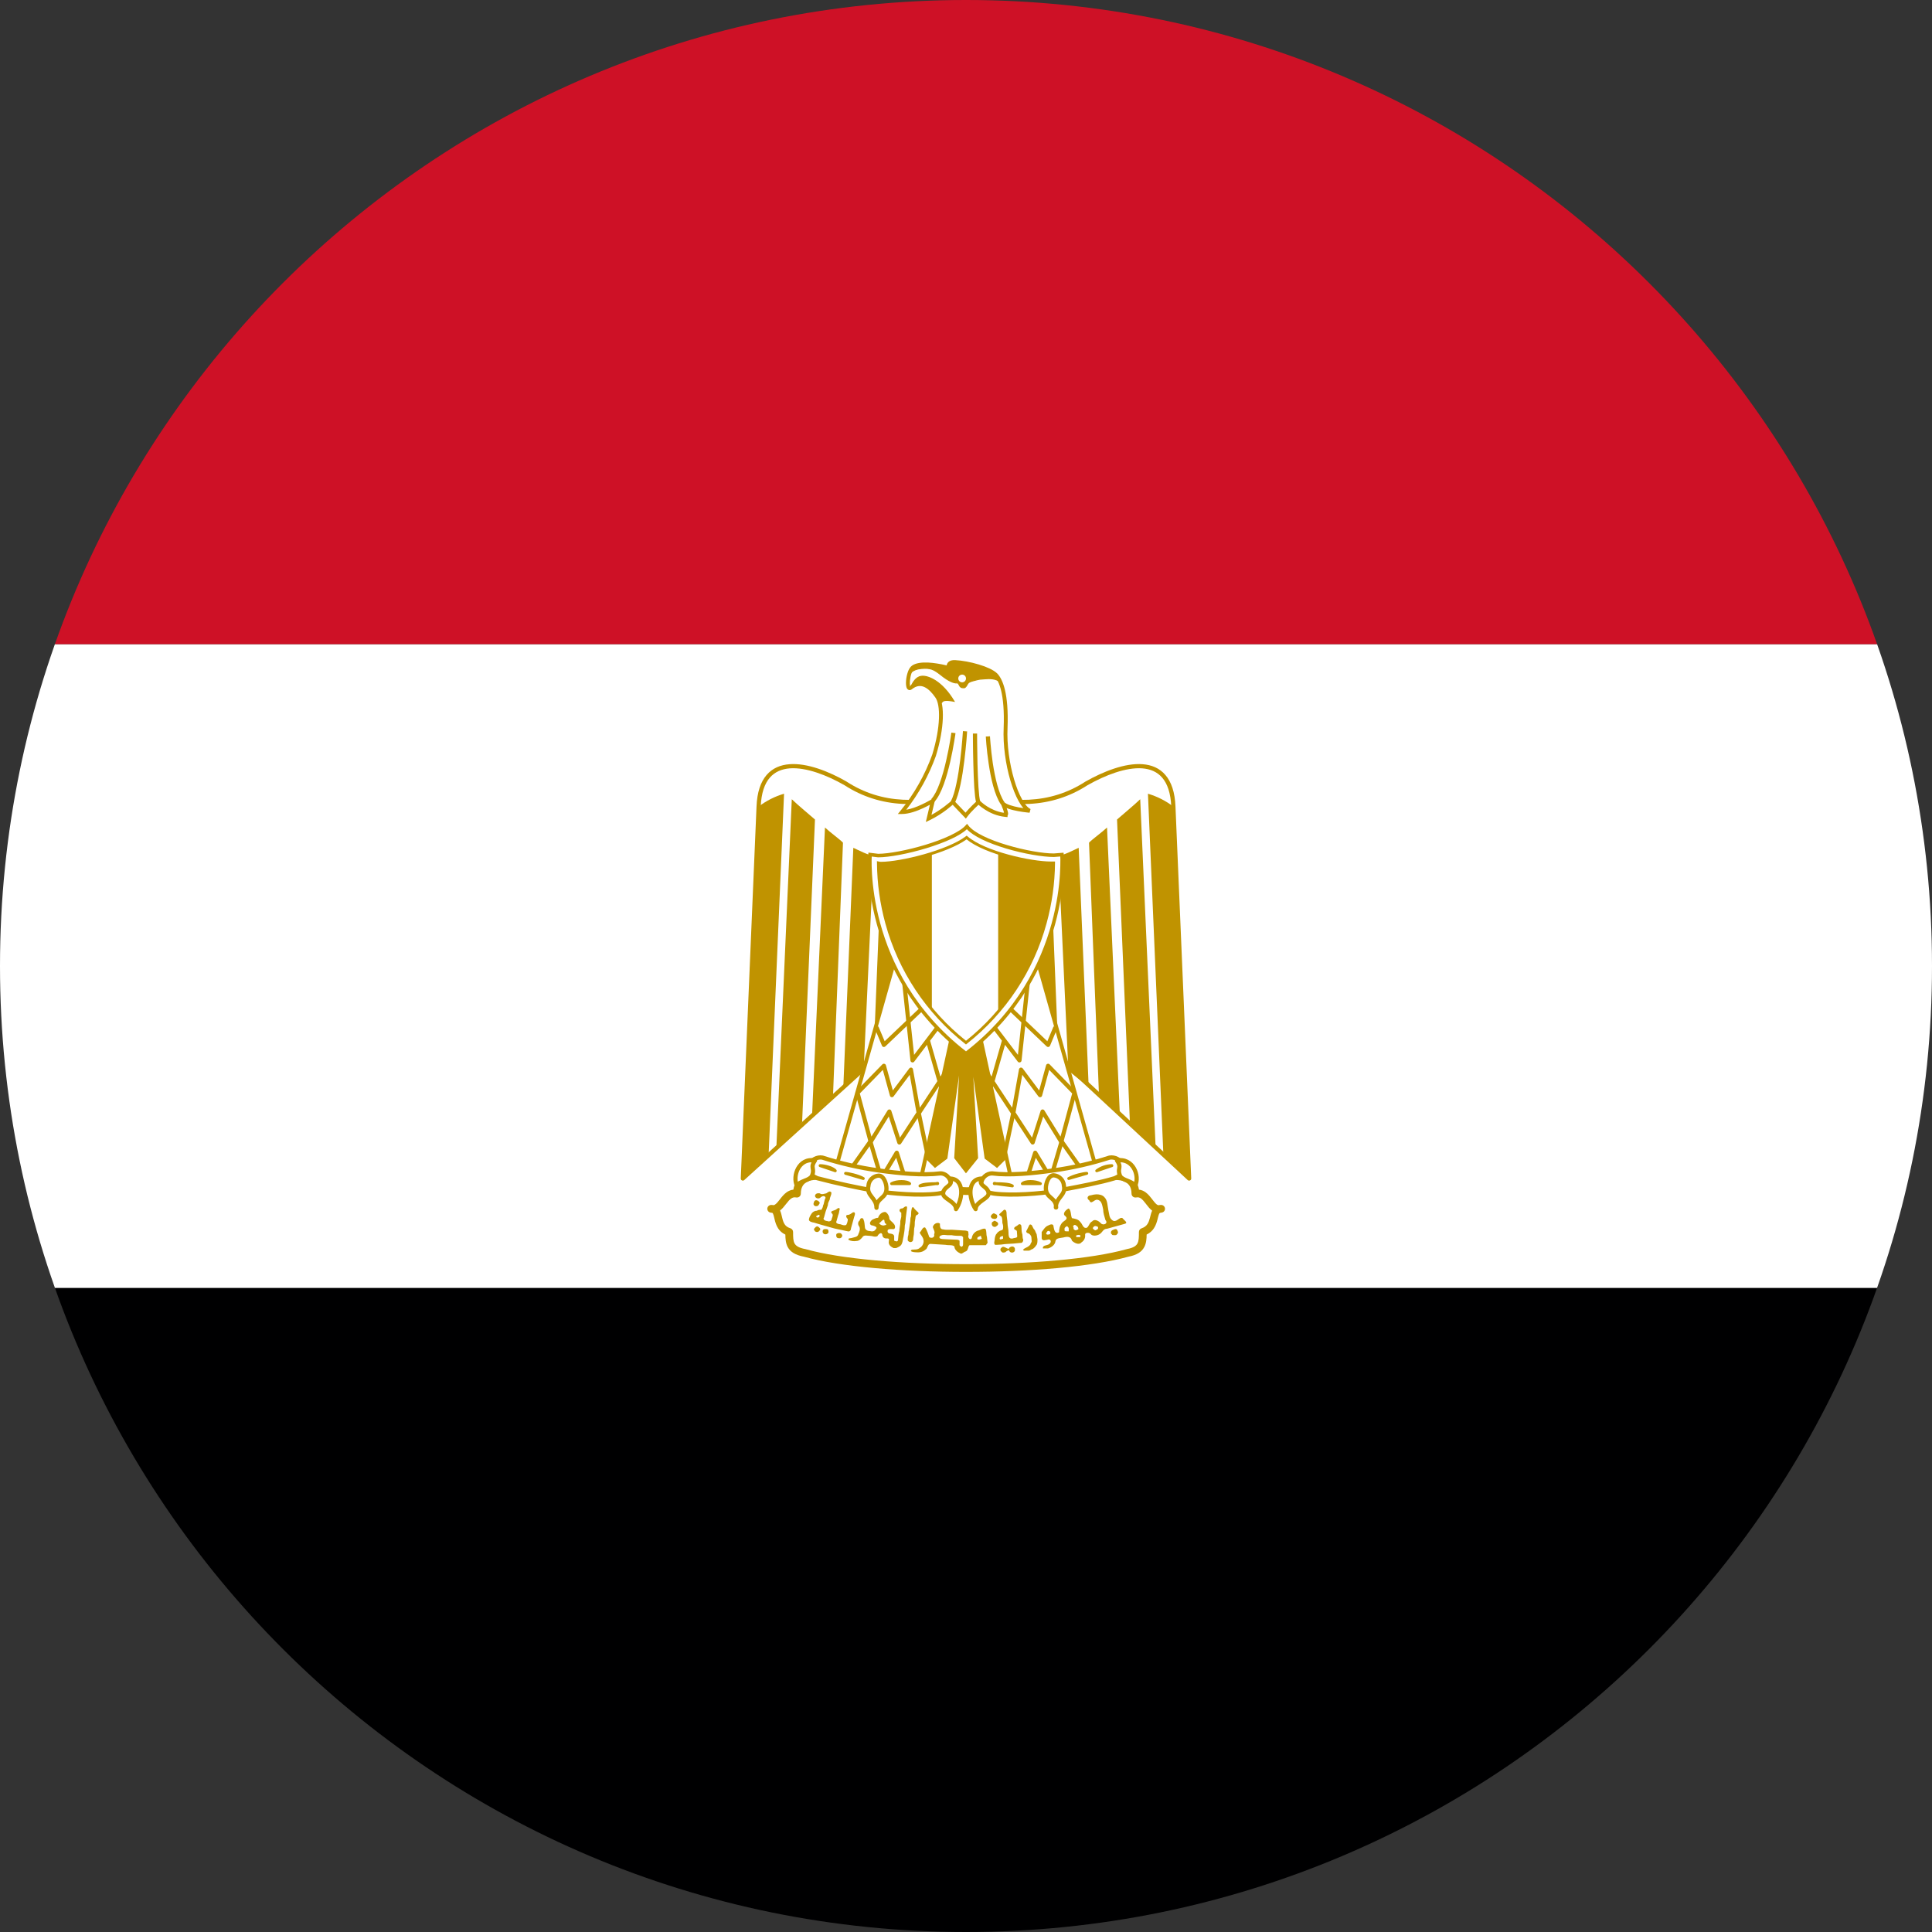 <svg width="40" height="40" viewBox="0 0 40 40" fill="none" xmlns="http://www.w3.org/2000/svg">
<rect x="0" y="0" width="40" height="40" fill="#333333" stroke="none"/>
<g clip-path="url(#clip0_17544_60440)">
<path d="M0 26.664H40V40H0V26.664Z" fill="#000001"/>
<path d="M0 13.336H40V26.664H0V13.336Z" fill="white"/>
<path d="M0 0H40V13.336H0V0Z" fill="#CE1126"/>
<path d="M20.053 20.16L24.62 24.4L24.293 16.7C24.247 15.533 23.233 15.8 22.493 16.22C21.753 16.7 20.893 16.7 20 16.387C19.1 16.7 18.247 16.7 17.507 16.22C16.773 15.8 15.753 15.533 15.707 16.7L15.38 24.4L20.053 20.16Z" fill="white"/>
<path fill-rule="evenodd" clip-rule="evenodd" d="M16.346 15.822C16.712 15.794 17.16 15.971 17.528 16.182C17.529 16.183 17.529 16.183 17.53 16.184C18.255 16.654 19.094 16.656 19.986 16.346C19.995 16.343 20.005 16.343 20.014 16.346C20.899 16.656 21.744 16.654 22.47 16.184C22.47 16.183 22.471 16.183 22.471 16.183C22.471 16.183 22.471 16.183 22.471 16.183C22.843 15.972 23.291 15.794 23.657 15.822C23.841 15.836 24.007 15.902 24.129 16.046C24.251 16.188 24.325 16.401 24.337 16.698M24.337 16.698L24.663 24.398C24.664 24.416 24.654 24.432 24.638 24.439C24.622 24.447 24.603 24.444 24.59 24.432L20.053 20.219L15.409 24.432C15.396 24.444 15.377 24.447 15.361 24.439C15.346 24.432 15.336 24.416 15.337 24.398L15.663 16.698C15.663 16.698 15.663 16.698 15.663 16.698C15.675 16.401 15.749 16.188 15.871 16.046C15.994 15.902 16.161 15.836 16.346 15.822M15.937 16.102C15.832 16.224 15.761 16.416 15.75 16.702L15.428 24.298L20.024 20.128C20.041 20.113 20.066 20.113 20.083 20.128L24.572 24.296L24.25 16.702C24.238 16.416 24.168 16.224 24.063 16.102C23.959 15.98 23.817 15.921 23.65 15.908C23.312 15.883 22.884 16.048 22.516 16.257C21.765 16.743 20.896 16.744 20 16.433C19.097 16.744 18.235 16.743 17.484 16.257C17.119 16.048 16.691 15.883 16.352 15.908C16.185 15.921 16.042 15.98 15.937 16.102Z" fill="#C09300"/>
<path d="M16.233 16.433L15.913 23.92L15.38 24.4L15.707 16.7C15.864 16.579 16.043 16.489 16.233 16.433ZM16.873 16.967L16.607 23.233L16.073 23.78L16.393 16.547C16.5 16.653 16.813 16.913 16.873 16.967ZM17.453 17.447L17.247 22.673L16.813 23.093L17.08 17.133C17.187 17.233 17.4 17.387 17.453 17.447ZM18.087 17.713L17.88 22.167L17.46 22.507L17.667 17.553C17.773 17.6 17.98 17.713 18.087 17.713ZM18.673 17.713L18.52 21.427L18.087 21.847L18.253 17.76C18.353 17.76 18.627 17.76 18.673 17.713Z" fill="#C09300"/>
<path d="M23.767 16.433L24.087 23.92L24.62 24.4L24.293 16.7C24.136 16.579 23.957 16.489 23.767 16.433ZM23.127 16.967L23.393 23.233L23.927 23.78L23.607 16.547C23.5 16.653 23.186 16.913 23.127 16.967ZM22.547 17.447L22.753 22.673L23.186 23.093L22.92 17.133C22.813 17.233 22.6 17.387 22.547 17.447ZM21.913 17.713L22.12 22.167L22.54 22.507L22.333 17.553C22.227 17.6 22.02 17.713 21.913 17.713ZM21.326 17.713L21.48 21.427L21.913 21.847L21.747 17.76C21.646 17.76 21.373 17.76 21.326 17.713Z" fill="#C09300"/>
<path d="M20.213 21L20.853 23.92L20.64 24.133L20.42 23.967L20.06 21.367L20.213 23.967L20 24.233L19.793 23.967L19.947 21.367L19.58 23.967L19.36 24.133L19.147 23.92L19.787 21.007H20.213V21Z" fill="#C09300"/>
<path fill-rule="evenodd" clip-rule="evenodd" d="M19.757 20.97H20.213V20.996L20.249 20.992L20.893 23.932L20.643 24.182L20.386 23.987L20.151 22.294L20.251 23.979L19.999 24.293L19.756 23.978L19.857 22.265L19.614 23.987L19.357 24.182L19.106 23.932L19.757 20.97ZM20.185 21.043H19.816L19.187 23.908L19.363 24.085L19.546 23.947L19.91 21.361L19.983 21.369L19.831 23.955L20 24.174L20.176 23.955L20.023 21.369L20.096 21.362L20.454 23.947L20.637 24.085L20.813 23.908L20.185 21.043Z" fill="#C09300"/>
<path d="M18.567 19.72L17.293 24.233L19.047 24.5L19.787 21.107L18.567 19.72Z" fill="white"/>
<path fill-rule="evenodd" clip-rule="evenodd" d="M18.558 19.681C18.572 19.678 18.587 19.683 18.597 19.694L19.817 21.08C19.825 21.09 19.828 21.103 19.826 21.115L19.086 24.508C19.081 24.529 19.061 24.543 19.041 24.539L17.287 24.273C17.276 24.271 17.266 24.265 17.26 24.255C17.253 24.245 17.252 24.233 17.255 24.222L18.528 19.709C18.532 19.695 18.543 19.684 18.558 19.681ZM18.585 19.802L17.344 24.201L19.015 24.455L19.743 21.118L18.585 19.802Z" fill="#C09300"/>
<path fill-rule="evenodd" clip-rule="evenodd" d="M19.156 20.878L18.33 21.665C18.319 21.674 18.305 21.679 18.291 21.676C18.277 21.673 18.265 21.663 18.26 21.65L18.107 21.283L18.186 21.25L18.316 21.558L19.097 20.815L19.156 20.878Z" fill="#C09300"/>
<path fill-rule="evenodd" clip-rule="evenodd" d="M18.85 21.958L18.677 20.338L18.763 20.329L18.925 21.84L19.385 21.234L19.454 21.286L19.257 21.546L19.47 22.288L19.57 22.136L19.643 22.184L19.502 22.398L19.535 22.515L19.452 22.538L19.439 22.493L19.068 23.056L19.249 23.911L19.164 23.929L18.999 23.151L18.656 23.677C18.647 23.691 18.631 23.698 18.614 23.696C18.598 23.694 18.584 23.683 18.579 23.667L18.401 23.116L18.063 23.663C18.054 23.677 18.037 23.685 18.02 23.683C18.003 23.68 17.989 23.668 17.985 23.651L17.711 22.638C17.707 22.623 17.712 22.607 17.722 22.596L18.269 22.036C18.28 22.025 18.296 22.021 18.311 22.025C18.326 22.029 18.338 22.04 18.342 22.055L18.485 22.576L18.825 22.121C18.835 22.107 18.853 22.1 18.87 22.104C18.887 22.108 18.899 22.122 18.902 22.139L19.045 22.933L19.407 22.384L19.192 21.632L18.928 21.98C18.917 21.994 18.899 22 18.882 21.995C18.864 21.99 18.852 21.976 18.85 21.958ZM18.974 23.031L18.835 22.253L18.501 22.699C18.491 22.712 18.475 22.719 18.459 22.716C18.442 22.713 18.429 22.701 18.425 22.685L18.278 22.151L17.802 22.639L18.042 23.532L18.376 22.991C18.385 22.976 18.402 22.968 18.418 22.97C18.435 22.972 18.449 22.984 18.454 23L18.633 23.553L18.974 23.031Z" fill="#C09300"/>
<path fill-rule="evenodd" clip-rule="evenodd" d="M18.027 23.59C18.043 23.593 18.057 23.605 18.061 23.621L18.26 24.293L18.529 23.844C18.538 23.83 18.555 23.822 18.572 23.823C18.588 23.826 18.603 23.837 18.608 23.853L18.814 24.493L18.732 24.52L18.555 23.971L18.284 24.422C18.275 24.437 18.258 24.445 18.241 24.443C18.224 24.441 18.21 24.429 18.205 24.412L18.004 23.731L17.702 24.158L17.631 24.108L17.985 23.608C17.994 23.595 18.011 23.588 18.027 23.59Z" fill="#C09300"/>
<path d="M21.433 19.72L22.706 24.233L20.953 24.5L20.213 21.107L21.433 19.72Z" fill="white"/>
<path fill-rule="evenodd" clip-rule="evenodd" d="M21.442 19.681C21.428 19.678 21.413 19.683 21.403 19.694L20.183 21.08C20.175 21.09 20.171 21.103 20.174 21.115L20.914 24.508C20.919 24.529 20.938 24.543 20.959 24.539L22.713 24.273C22.724 24.271 22.734 24.265 22.74 24.255C22.746 24.245 22.748 24.233 22.745 24.222L21.472 19.709C21.468 19.695 21.456 19.684 21.442 19.681ZM21.415 19.802L22.656 24.201L20.984 24.455L20.257 21.118L21.415 19.802Z" fill="#C09300"/>
<path fill-rule="evenodd" clip-rule="evenodd" d="M20.843 20.878L21.67 21.665C21.68 21.674 21.695 21.679 21.709 21.676C21.723 21.673 21.734 21.663 21.74 21.65L21.893 21.283L21.813 21.25L21.684 21.558L20.903 20.815L20.843 20.878Z" fill="#C09300"/>
<path fill-rule="evenodd" clip-rule="evenodd" d="M21.15 21.958L21.323 20.338L21.237 20.329L21.075 21.84L20.614 21.234L20.545 21.286L20.743 21.546L20.53 22.288L20.429 22.136L20.357 22.184L20.498 22.398L20.465 22.515L20.548 22.538L20.561 22.493L20.932 23.056L20.751 23.911L20.836 23.929L21.001 23.151L21.344 23.677C21.353 23.691 21.369 23.698 21.386 23.696C21.402 23.694 21.416 23.683 21.421 23.667L21.599 23.116L21.936 23.663C21.945 23.677 21.962 23.685 21.98 23.683C21.997 23.68 22.011 23.668 22.015 23.651L22.288 22.638C22.292 22.623 22.288 22.607 22.277 22.596L21.731 22.036C21.72 22.025 21.704 22.021 21.689 22.025C21.674 22.029 21.662 22.04 21.658 22.055L21.515 22.576L21.175 22.121C21.164 22.107 21.147 22.1 21.13 22.104C21.113 22.108 21.1 22.122 21.097 22.139L20.955 22.933L20.593 22.384L20.808 21.632L21.072 21.98C21.083 21.994 21.101 22 21.118 21.995C21.135 21.99 21.148 21.976 21.15 21.958ZM21.026 23.031L21.165 22.253L21.498 22.699C21.508 22.712 21.525 22.719 21.541 22.716C21.558 22.713 21.571 22.701 21.575 22.685L21.722 22.151L22.198 22.639L21.957 23.532L21.623 22.991C21.614 22.976 21.598 22.968 21.581 22.97C21.565 22.972 21.55 22.984 21.545 23L21.367 23.553L21.026 23.031Z" fill="#C09300"/>
<path fill-rule="evenodd" clip-rule="evenodd" d="M21.973 23.59C21.956 23.593 21.943 23.605 21.938 23.621L21.74 24.293L21.47 23.844C21.462 23.83 21.445 23.822 21.428 23.823C21.411 23.826 21.397 23.837 21.392 23.853L21.185 24.493L21.268 24.52L21.445 23.971L21.716 24.422C21.725 24.437 21.742 24.445 21.759 24.443C21.776 24.441 21.79 24.429 21.795 24.412L21.996 23.731L22.298 24.158L22.369 24.108L22.015 23.608C22.006 23.595 21.989 23.588 21.973 23.59Z" fill="#C09300"/>
<path d="M20 26.253C21.333 26.253 22.6 26.147 23.346 25.94C23.66 25.88 23.66 25.72 23.66 25.507C23.98 25.4 23.82 25.027 24.04 25.027C23.813 25.093 23.773 24.66 23.506 24.713C23.506 24.34 23.127 24.293 22.813 24.4C22.18 24.607 21.06 24.66 20 24.66C18.933 24.607 17.827 24.607 17.187 24.393C16.873 24.293 16.5 24.34 16.5 24.713C16.233 24.66 16.187 25.087 15.967 25.027C16.187 25.027 16.02 25.407 16.34 25.507C16.34 25.72 16.34 25.88 16.66 25.94C17.393 26.147 18.673 26.253 20 26.253Z" fill="white"/>
<path fill-rule="evenodd" clip-rule="evenodd" d="M16.7 24.3C16.854 24.247 17.045 24.264 17.211 24.317L17.212 24.317C17.521 24.421 17.949 24.474 18.439 24.507C18.74 24.527 19.061 24.54 19.388 24.553C19.591 24.561 19.797 24.57 20.002 24.58C21.063 24.58 22.169 24.526 22.788 24.324C22.954 24.267 23.146 24.248 23.303 24.301C23.382 24.327 23.455 24.373 23.507 24.444C23.545 24.497 23.57 24.559 23.581 24.63C23.633 24.636 23.678 24.656 23.717 24.684C23.773 24.724 23.817 24.781 23.852 24.826L23.853 24.828C23.891 24.877 23.918 24.912 23.947 24.935C23.96 24.945 23.972 24.951 23.985 24.953C24.002 24.949 24.021 24.947 24.04 24.947C24.08 24.947 24.113 24.976 24.119 25.015C24.125 25.055 24.101 25.092 24.062 25.103C24.045 25.108 24.029 25.111 24.013 25.113C24.01 25.115 24.006 25.119 24.002 25.126C23.99 25.147 23.983 25.176 23.971 25.222C23.969 25.23 23.967 25.238 23.965 25.247C23.951 25.301 23.931 25.369 23.89 25.431C23.855 25.483 23.807 25.528 23.74 25.56C23.739 25.647 23.733 25.739 23.691 25.818C23.637 25.922 23.532 25.985 23.365 26.018C22.607 26.227 21.333 26.333 20 26.333C18.674 26.333 17.387 26.227 16.642 26.018C16.472 25.985 16.365 25.922 16.309 25.819C16.267 25.74 16.261 25.648 16.26 25.561C16.193 25.53 16.145 25.485 16.111 25.433C16.07 25.371 16.051 25.302 16.038 25.248C16.036 25.238 16.034 25.23 16.032 25.222C16.021 25.176 16.014 25.147 16.003 25.126C15.998 25.117 15.994 25.114 15.992 25.112C15.977 25.111 15.961 25.108 15.945 25.104C15.907 25.093 15.882 25.056 15.887 25.016C15.893 24.976 15.927 24.947 15.967 24.947C15.984 24.947 16 24.948 16.016 24.952C16.029 24.95 16.042 24.944 16.056 24.932C16.085 24.91 16.111 24.876 16.148 24.83C16.149 24.828 16.151 24.825 16.153 24.823C16.188 24.778 16.233 24.722 16.289 24.683C16.329 24.655 16.374 24.636 16.426 24.63C16.436 24.559 16.461 24.497 16.498 24.445C16.549 24.374 16.621 24.327 16.7 24.3ZM16.15 25.062C16.169 25.102 16.18 25.15 16.189 25.189C16.19 25.197 16.192 25.204 16.194 25.21C16.206 25.263 16.22 25.308 16.244 25.345C16.267 25.38 16.301 25.411 16.364 25.43C16.397 25.441 16.42 25.472 16.42 25.507C16.42 25.619 16.422 25.69 16.45 25.743C16.474 25.787 16.526 25.834 16.675 25.861C16.677 25.862 16.679 25.862 16.682 25.863C17.404 26.066 18.675 26.173 20 26.173C21.331 26.173 22.589 26.067 23.325 25.863C23.327 25.862 23.329 25.862 23.331 25.861C23.476 25.834 23.527 25.787 23.55 25.743C23.578 25.69 23.58 25.619 23.58 25.507C23.58 25.472 23.602 25.442 23.635 25.431C23.698 25.41 23.733 25.378 23.757 25.342C23.782 25.304 23.796 25.259 23.81 25.207C23.812 25.2 23.813 25.193 23.815 25.186C23.824 25.149 23.836 25.104 23.854 25.065C23.852 25.064 23.851 25.063 23.85 25.062C23.803 25.026 23.764 24.975 23.732 24.933C23.73 24.93 23.727 24.927 23.725 24.924C23.688 24.876 23.657 24.838 23.624 24.814C23.594 24.793 23.564 24.783 23.522 24.792C23.499 24.796 23.474 24.79 23.456 24.775C23.437 24.76 23.427 24.737 23.427 24.713C23.427 24.634 23.407 24.578 23.378 24.539C23.349 24.5 23.306 24.471 23.252 24.452C23.14 24.415 22.986 24.426 22.839 24.476L22.838 24.476C22.191 24.687 21.058 24.74 20 24.74C19.998 24.74 19.997 24.74 19.996 24.74C19.794 24.73 19.589 24.721 19.385 24.713C19.056 24.7 18.731 24.687 18.428 24.666C17.938 24.633 17.492 24.579 17.162 24.469C17.015 24.422 16.862 24.413 16.752 24.451C16.698 24.47 16.657 24.499 16.628 24.538C16.6 24.578 16.58 24.634 16.58 24.713C16.58 24.737 16.569 24.76 16.551 24.775C16.532 24.79 16.508 24.796 16.484 24.792C16.442 24.783 16.411 24.793 16.381 24.814C16.347 24.837 16.316 24.874 16.279 24.922C16.276 24.925 16.273 24.929 16.27 24.933C16.238 24.974 16.199 25.024 16.154 25.059C16.153 25.06 16.151 25.061 16.15 25.062Z" fill="#C09300"/>
<path d="M18.193 24.233C18.62 24.293 19.1 24.34 19.473 24.293C19.686 24.293 19.84 24.66 19.413 24.713C19.047 24.76 18.46 24.713 18.147 24.66C17.734 24.588 17.325 24.499 16.92 24.393C16.547 24.233 16.813 23.927 17.027 23.967C17.407 24.088 17.797 24.178 18.193 24.233ZM21.806 24.233C21.38 24.293 20.9 24.34 20.54 24.293C20.313 24.293 20.16 24.66 20.587 24.713C20.96 24.76 21.54 24.713 21.853 24.66C22.12 24.607 22.706 24.507 23.08 24.393C23.453 24.233 23.186 23.927 22.973 23.967C22.593 24.088 22.202 24.178 21.806 24.233Z" fill="white"/>
<path fill-rule="evenodd" clip-rule="evenodd" d="M16.934 24.352C16.848 24.315 16.806 24.272 16.788 24.235C16.771 24.198 16.774 24.16 16.792 24.125C16.811 24.088 16.845 24.054 16.887 24.032C16.929 24.011 16.975 24.002 17.016 24.009C17.398 24.131 17.79 24.22 18.187 24.276M16.934 24.352C17.337 24.457 17.744 24.545 18.154 24.617C18.465 24.67 19.047 24.716 19.408 24.67C19.509 24.658 19.569 24.627 19.602 24.594C19.634 24.562 19.645 24.525 19.64 24.488C19.631 24.411 19.558 24.338 19.476 24.337C19.097 24.383 18.613 24.336 18.187 24.276M16.847 23.955C16.903 23.926 16.97 23.912 17.035 23.924C17.036 23.924 17.038 23.925 17.04 23.925C17.418 24.047 17.806 24.135 18.199 24.19C18.626 24.25 19.101 24.296 19.468 24.25C19.47 24.25 19.471 24.25 19.473 24.25C19.604 24.25 19.712 24.36 19.726 24.478C19.734 24.54 19.715 24.604 19.663 24.656C19.612 24.707 19.531 24.742 19.419 24.756C19.046 24.804 18.455 24.756 18.139 24.703C17.726 24.63 17.315 24.541 16.909 24.435C16.907 24.435 16.905 24.434 16.903 24.433C16.804 24.391 16.74 24.335 16.71 24.272C16.679 24.207 16.686 24.141 16.715 24.085C16.743 24.03 16.791 23.985 16.847 23.955ZM23.29 24.272C23.259 24.335 23.196 24.391 23.097 24.433C23.096 24.434 23.094 24.434 23.093 24.435C22.793 24.526 22.358 24.608 22.06 24.664C21.983 24.679 21.916 24.692 21.862 24.702L21.86 24.703C21.545 24.756 20.96 24.804 20.581 24.756C20.469 24.742 20.388 24.707 20.337 24.656C20.285 24.604 20.267 24.539 20.275 24.477C20.291 24.358 20.404 24.25 20.54 24.25C20.542 24.25 20.544 24.25 20.546 24.25C20.899 24.296 21.374 24.25 21.8 24.19C22.194 24.135 22.582 24.047 22.96 23.925C22.962 23.925 22.963 23.924 22.965 23.924C23.03 23.912 23.096 23.926 23.152 23.955C23.208 23.985 23.257 24.03 23.285 24.085C23.314 24.141 23.321 24.207 23.29 24.272ZM22.984 24.009C23.025 24.002 23.071 24.011 23.112 24.032C23.155 24.054 23.189 24.088 23.208 24.125C23.226 24.16 23.229 24.198 23.212 24.235C23.194 24.272 23.151 24.315 23.065 24.352C22.771 24.442 22.345 24.522 22.047 24.578C21.97 24.593 21.901 24.606 21.845 24.617C21.534 24.67 20.959 24.716 20.592 24.67C20.491 24.658 20.431 24.627 20.398 24.594C20.366 24.563 20.356 24.526 20.361 24.489C20.372 24.412 20.447 24.338 20.537 24.337C20.903 24.384 21.387 24.336 21.813 24.276C22.21 24.221 22.602 24.131 22.984 24.009Z" fill="#C09300"/>
<path d="M16.867 24.027C16.547 23.967 16.4 24.34 16.5 24.553C16.547 24.447 16.767 24.447 16.813 24.34C16.873 24.18 16.767 24.18 16.873 24.027H16.867ZM18.147 25.007C18.147 24.793 18.353 24.82 18.353 24.607C18.353 24.507 18.3 24.34 18.193 24.34C18.138 24.343 18.085 24.367 18.046 24.406C18.007 24.445 17.983 24.498 17.98 24.553C17.933 24.76 18.147 24.793 18.147 25.007ZM19.66 24.4C19.973 24.4 19.94 24.82 19.793 25.033C19.793 24.88 19.526 24.82 19.526 24.713C19.526 24.553 19.767 24.553 19.66 24.4ZM23.127 24.027C23.453 23.967 23.607 24.34 23.5 24.553C23.453 24.447 23.233 24.447 23.186 24.34C23.127 24.18 23.233 24.18 23.127 24.027ZM21.866 25C21.866 24.787 21.653 24.813 21.653 24.6C21.653 24.5 21.706 24.333 21.813 24.333C21.869 24.336 21.921 24.36 21.96 24.399C22 24.439 22.023 24.491 22.026 24.547C22.073 24.753 21.86 24.787 21.86 25H21.866ZM20.333 24.4C20.02 24.4 20.053 24.82 20.2 25.033C20.2 24.88 20.466 24.82 20.466 24.713C20.466 24.553 20.227 24.553 20.333 24.4Z" fill="white"/>
<path fill-rule="evenodd" clip-rule="evenodd" d="M16.87 23.983C16.691 23.951 16.559 24.041 16.488 24.166C16.418 24.289 16.404 24.45 16.461 24.572C16.468 24.587 16.483 24.597 16.5 24.597C16.517 24.596 16.533 24.586 16.54 24.571C16.546 24.556 16.56 24.542 16.584 24.527C16.609 24.512 16.639 24.5 16.673 24.487L16.674 24.486C16.706 24.473 16.742 24.459 16.773 24.44C16.805 24.422 16.836 24.396 16.853 24.357C16.853 24.357 16.854 24.356 16.854 24.355C16.87 24.311 16.876 24.276 16.876 24.245C16.876 24.221 16.873 24.201 16.87 24.185C16.87 24.181 16.869 24.177 16.869 24.174C16.866 24.157 16.865 24.144 16.869 24.128C16.874 24.111 16.884 24.087 16.909 24.051C16.918 24.038 16.919 24.021 16.912 24.006C16.904 23.992 16.889 23.983 16.873 23.983H16.87ZM16.801 24.064C16.692 24.063 16.612 24.124 16.563 24.209C16.518 24.288 16.503 24.385 16.518 24.467C16.525 24.462 16.532 24.457 16.54 24.453C16.571 24.434 16.607 24.42 16.639 24.407L16.64 24.406C16.675 24.393 16.704 24.381 16.729 24.366C16.753 24.352 16.766 24.338 16.773 24.323C16.786 24.288 16.79 24.264 16.79 24.245C16.79 24.229 16.788 24.217 16.785 24.202C16.785 24.197 16.784 24.192 16.783 24.187C16.78 24.165 16.777 24.139 16.785 24.107C16.789 24.093 16.794 24.079 16.801 24.064ZM23.199 24.064C23.206 24.079 23.211 24.093 23.215 24.107C23.222 24.139 23.22 24.165 23.217 24.187C23.216 24.192 23.215 24.197 23.215 24.202C23.212 24.217 23.21 24.229 23.21 24.245C23.21 24.264 23.214 24.288 23.227 24.323C23.233 24.338 23.247 24.352 23.271 24.366C23.295 24.381 23.325 24.393 23.359 24.406L23.361 24.407C23.393 24.42 23.429 24.434 23.46 24.453C23.468 24.457 23.476 24.463 23.483 24.468C23.5 24.386 23.485 24.289 23.438 24.209C23.389 24.125 23.308 24.065 23.199 24.064ZM23.513 24.166C23.585 24.288 23.6 24.451 23.539 24.573C23.531 24.588 23.516 24.597 23.499 24.597C23.482 24.596 23.467 24.586 23.46 24.571C23.454 24.556 23.44 24.542 23.416 24.527C23.391 24.512 23.361 24.5 23.327 24.487L23.325 24.486C23.293 24.473 23.257 24.459 23.226 24.44C23.195 24.422 23.164 24.396 23.147 24.357C23.146 24.357 23.146 24.356 23.146 24.355C23.129 24.311 23.124 24.276 23.123 24.245C23.123 24.221 23.127 24.201 23.13 24.185C23.13 24.181 23.131 24.177 23.131 24.174C23.134 24.157 23.134 24.144 23.13 24.128C23.126 24.111 23.116 24.087 23.091 24.051C23.083 24.039 23.081 24.024 23.087 24.01C23.092 23.996 23.104 23.987 23.119 23.984C23.303 23.95 23.44 24.04 23.513 24.166ZM21.732 24.448C21.709 24.496 21.697 24.556 21.697 24.6C21.697 24.645 21.708 24.675 21.723 24.699C21.739 24.724 21.761 24.743 21.788 24.767L21.79 24.769C21.812 24.788 21.838 24.81 21.859 24.839C21.877 24.807 21.899 24.78 21.918 24.755C21.921 24.751 21.924 24.748 21.927 24.744C21.95 24.714 21.969 24.688 21.98 24.659C21.99 24.632 21.994 24.6 21.984 24.556C21.984 24.554 21.983 24.551 21.983 24.549C21.981 24.504 21.962 24.462 21.93 24.43C21.898 24.398 21.857 24.38 21.812 24.377C21.785 24.377 21.756 24.399 21.732 24.448ZM21.907 24.956C21.918 24.896 21.951 24.854 21.988 24.806C21.99 24.803 21.993 24.8 21.995 24.797C22.019 24.767 22.045 24.732 22.061 24.69C22.077 24.647 22.082 24.599 22.07 24.541C22.065 24.476 22.037 24.415 21.991 24.369C21.944 24.322 21.882 24.294 21.816 24.29C21.815 24.29 21.814 24.29 21.813 24.29C21.734 24.29 21.683 24.351 21.654 24.41C21.625 24.471 21.61 24.544 21.61 24.6C21.61 24.661 21.625 24.708 21.65 24.746C21.674 24.782 21.704 24.809 21.73 24.831L21.731 24.832C21.759 24.856 21.781 24.876 21.797 24.901C21.807 24.916 21.815 24.934 21.819 24.957C21.817 24.97 21.817 24.985 21.817 25C21.817 25.024 21.836 25.043 21.86 25.043H21.866C21.89 25.043 21.91 25.024 21.91 25C21.91 24.984 21.909 24.97 21.907 24.956ZM18.191 24.297C18.192 24.297 18.192 24.297 18.193 24.297C18.272 24.297 18.323 24.358 18.352 24.417C18.382 24.477 18.397 24.55 18.397 24.607C18.397 24.668 18.381 24.714 18.358 24.752C18.335 24.788 18.305 24.815 18.28 24.837L18.279 24.839C18.253 24.863 18.231 24.882 18.215 24.907C18.201 24.931 18.19 24.961 18.19 25.007C18.19 25.03 18.171 25.05 18.147 25.05C18.123 25.05 18.103 25.03 18.103 25.007C18.103 24.921 18.064 24.871 18.018 24.813C18.016 24.81 18.014 24.807 18.012 24.804C17.988 24.774 17.962 24.739 17.946 24.697C17.93 24.654 17.924 24.605 17.937 24.547C17.941 24.482 17.969 24.421 18.015 24.375C18.062 24.328 18.125 24.3 18.191 24.297ZM18.15 24.85C18.131 24.816 18.109 24.787 18.088 24.762C18.086 24.758 18.083 24.754 18.08 24.751C18.056 24.72 18.038 24.695 18.027 24.666C18.016 24.639 18.012 24.607 18.022 24.563C18.023 24.561 18.023 24.558 18.023 24.556C18.026 24.511 18.045 24.468 18.076 24.437C18.108 24.405 18.15 24.386 18.194 24.383C18.222 24.384 18.25 24.406 18.274 24.455C18.298 24.503 18.31 24.563 18.31 24.607C18.31 24.652 18.299 24.682 18.284 24.706C18.269 24.731 18.247 24.75 18.221 24.774L18.219 24.776C18.197 24.796 18.171 24.819 18.15 24.85ZM19.622 24.38C19.629 24.366 19.644 24.357 19.66 24.357C19.749 24.357 19.818 24.387 19.866 24.44C19.913 24.492 19.935 24.561 19.942 24.633C19.956 24.775 19.908 24.943 19.829 25.058C19.818 25.073 19.799 25.08 19.78 25.075C19.762 25.069 19.75 25.052 19.75 25.033C19.75 25.009 19.739 24.986 19.719 24.962C19.698 24.937 19.668 24.915 19.635 24.891C19.629 24.887 19.624 24.883 19.618 24.879C19.591 24.86 19.562 24.84 19.539 24.819C19.512 24.794 19.483 24.759 19.483 24.713C19.483 24.619 19.549 24.566 19.592 24.532C19.597 24.528 19.601 24.524 19.605 24.521C19.629 24.501 19.639 24.489 19.643 24.478C19.645 24.472 19.647 24.457 19.624 24.425C19.615 24.411 19.614 24.394 19.622 24.38ZM19.729 24.453C19.76 24.462 19.784 24.478 19.801 24.498C19.832 24.532 19.85 24.581 19.856 24.641C19.865 24.732 19.843 24.839 19.802 24.928C19.797 24.92 19.791 24.913 19.784 24.905C19.756 24.872 19.718 24.844 19.685 24.82C19.678 24.816 19.672 24.811 19.666 24.807C19.639 24.788 19.616 24.772 19.598 24.755C19.575 24.734 19.57 24.721 19.57 24.713C19.57 24.663 19.602 24.637 19.647 24.599C19.652 24.595 19.656 24.591 19.661 24.587C19.684 24.568 19.714 24.541 19.725 24.504C19.731 24.487 19.732 24.47 19.729 24.453ZM20.127 24.44C20.175 24.387 20.244 24.357 20.333 24.357C20.349 24.357 20.364 24.366 20.372 24.38C20.379 24.394 20.378 24.411 20.369 24.425C20.346 24.457 20.348 24.472 20.35 24.478C20.354 24.489 20.364 24.501 20.388 24.521C20.392 24.524 20.396 24.528 20.401 24.532C20.444 24.566 20.51 24.619 20.51 24.713C20.51 24.759 20.481 24.794 20.454 24.819C20.431 24.84 20.402 24.86 20.375 24.879C20.369 24.883 20.364 24.887 20.358 24.891C20.325 24.915 20.296 24.937 20.274 24.962C20.254 24.986 20.243 25.009 20.243 25.033C20.243 25.052 20.231 25.069 20.213 25.075C20.195 25.08 20.175 25.073 20.164 25.058C20.085 24.943 20.037 24.775 20.051 24.633C20.058 24.561 20.081 24.492 20.127 24.44ZM20.191 24.928C20.15 24.839 20.128 24.732 20.137 24.641C20.143 24.581 20.161 24.532 20.192 24.498C20.21 24.478 20.233 24.462 20.264 24.453C20.261 24.47 20.262 24.487 20.268 24.504C20.279 24.541 20.309 24.568 20.332 24.587C20.337 24.591 20.341 24.595 20.346 24.599C20.392 24.637 20.423 24.663 20.423 24.713C20.423 24.721 20.418 24.734 20.395 24.755C20.377 24.772 20.354 24.788 20.327 24.807C20.321 24.811 20.315 24.816 20.308 24.82C20.275 24.844 20.238 24.872 20.209 24.905C20.202 24.913 20.196 24.92 20.191 24.928Z" fill="#C09300"/>
<path d="M16.98 24.133C17.087 24.133 17.247 24.18 17.293 24.24L16.98 24.133ZM17.507 24.293C17.56 24.293 17.773 24.34 17.873 24.4L17.507 24.293ZM19.413 24.507C19.313 24.507 19.1 24.507 19.047 24.553L19.413 24.5V24.507ZM18.833 24.507C18.773 24.447 18.567 24.447 18.46 24.507H18.833ZM23.02 24.133C22.907 24.135 22.797 24.172 22.706 24.24L23.02 24.133ZM22.5 24.293C22.433 24.293 22.233 24.34 22.127 24.4L22.5 24.293ZM20.587 24.507C20.686 24.507 20.9 24.507 20.96 24.553L20.587 24.5V24.507ZM21.166 24.507C21.227 24.447 21.433 24.447 21.54 24.507H21.166Z" fill="white"/>
<path fill-rule="evenodd" clip-rule="evenodd" d="M23.049 24.128C23.052 24.143 23.044 24.157 23.029 24.162L22.716 24.268C22.702 24.273 22.687 24.267 22.68 24.254C22.673 24.241 22.677 24.225 22.689 24.216C22.784 24.144 22.9 24.105 23.02 24.103C23.034 24.103 23.047 24.114 23.049 24.128ZM16.95 24.128C16.953 24.114 16.965 24.103 16.98 24.103C17.037 24.103 17.107 24.116 17.168 24.136C17.199 24.145 17.229 24.158 17.254 24.172C17.279 24.185 17.302 24.202 17.317 24.221C17.325 24.232 17.325 24.247 17.318 24.257C17.31 24.268 17.296 24.273 17.284 24.268L16.97 24.162C16.956 24.157 16.948 24.143 16.95 24.128ZM17.477 24.289C17.479 24.274 17.492 24.263 17.507 24.263C17.538 24.263 17.608 24.276 17.68 24.295C17.753 24.314 17.835 24.342 17.889 24.374C17.902 24.382 17.907 24.398 17.901 24.412C17.895 24.426 17.879 24.433 17.865 24.429L17.498 24.322C17.484 24.318 17.475 24.304 17.477 24.289ZM22.32 24.295C22.393 24.276 22.462 24.263 22.5 24.263C22.515 24.263 22.527 24.274 22.53 24.289C22.532 24.304 22.523 24.318 22.508 24.322L22.135 24.429C22.12 24.433 22.105 24.425 22.099 24.412C22.093 24.397 22.099 24.381 22.112 24.374C22.168 24.342 22.248 24.314 22.32 24.295ZM18.772 24.444C18.804 24.452 18.834 24.465 18.854 24.485C18.863 24.494 18.866 24.507 18.861 24.518C18.856 24.529 18.845 24.537 18.833 24.537H18.46C18.446 24.537 18.434 24.527 18.431 24.514C18.427 24.501 18.433 24.487 18.445 24.48C18.505 24.447 18.588 24.432 18.664 24.432C18.702 24.432 18.74 24.436 18.772 24.444ZM21.336 24.432C21.411 24.432 21.495 24.447 21.555 24.48C21.567 24.487 21.572 24.501 21.569 24.514C21.565 24.527 21.553 24.537 21.54 24.537H21.166C21.154 24.537 21.143 24.529 21.139 24.518C21.134 24.507 21.137 24.494 21.145 24.485C21.166 24.465 21.196 24.452 21.228 24.444C21.26 24.436 21.298 24.432 21.336 24.432ZM19.433 24.477C19.439 24.483 19.443 24.491 19.443 24.5V24.507C19.443 24.523 19.43 24.537 19.413 24.537C19.4 24.537 19.385 24.537 19.369 24.537L19.051 24.583C19.038 24.585 19.025 24.578 19.019 24.566C19.014 24.554 19.017 24.539 19.027 24.531C19.046 24.514 19.076 24.504 19.106 24.497C19.137 24.49 19.173 24.485 19.21 24.483C19.263 24.478 19.319 24.477 19.364 24.477L19.409 24.47C19.418 24.469 19.426 24.471 19.433 24.477ZM20.567 24.477C20.573 24.471 20.582 24.469 20.591 24.47L20.636 24.477C20.682 24.477 20.738 24.478 20.791 24.483C20.828 24.485 20.865 24.49 20.897 24.497C20.927 24.504 20.958 24.514 20.978 24.53C20.989 24.538 20.993 24.552 20.988 24.565C20.982 24.578 20.969 24.585 20.956 24.583L20.632 24.537C20.615 24.537 20.6 24.537 20.587 24.537C20.57 24.537 20.556 24.523 20.556 24.507V24.5C20.556 24.491 20.56 24.483 20.567 24.477Z" fill="#C09300"/>
<path d="M16.887 24.973C16.853 24.967 16.833 24.933 16.847 24.907C16.853 24.86 16.887 24.84 16.913 24.853C16.94 24.853 16.973 24.893 16.973 24.907L16.947 24.953L16.933 24.96C16.933 24.973 16.907 24.973 16.887 24.973ZM20.553 25.233C20.54 25.233 20.513 25.2 20.513 25.187C20.513 25.16 20.553 25.12 20.58 25.12L20.633 25.147C20.653 25.167 20.653 25.207 20.627 25.227C20.613 25.24 20.573 25.24 20.553 25.227V25.233ZM20.573 25.4C20.547 25.387 20.54 25.373 20.533 25.347C20.533 25.313 20.533 25.307 20.567 25.287L20.593 25.273L20.62 25.287C20.646 25.3 20.666 25.313 20.666 25.34C20.666 25.36 20.646 25.38 20.62 25.393C20.6 25.407 20.593 25.407 20.573 25.393V25.4Z" fill="#C09300"/>
<path d="M17.187 24.667C17.16 24.667 17.127 24.693 17.107 24.707C17.067 24.713 17.013 24.74 16.973 24.707C16.933 24.7 16.88 24.707 16.873 24.76C16.88 24.807 16.94 24.827 16.98 24.8C17.007 24.767 17.08 24.74 17.093 24.8C17.06 24.853 17.067 24.913 17.04 24.96C17.04 24.993 17.02 25.02 17.007 25.047C16.973 25.047 16.94 25.047 16.913 25.067C16.892 25.067 16.872 25.071 16.854 25.081C16.835 25.09 16.819 25.103 16.807 25.12C16.78 25.16 16.753 25.2 16.747 25.253C16.753 25.293 16.813 25.307 16.853 25.313L16.987 25.353L17.2 25.413C17.307 25.447 17.413 25.46 17.52 25.487L17.553 25.493C17.6 25.507 17.62 25.46 17.62 25.427L17.687 25.187C17.7 25.153 17.72 25.087 17.66 25.1C17.627 25.12 17.593 25.153 17.553 25.153C17.493 25.153 17.527 25.22 17.553 25.24C17.553 25.28 17.54 25.327 17.52 25.36C17.48 25.38 17.44 25.36 17.4 25.347C17.367 25.347 17.287 25.327 17.32 25.28L17.353 25.16C17.373 25.12 17.373 25.073 17.387 25.027C17.36 24.98 17.32 25.047 17.287 25.053C17.26 25.067 17.18 25.073 17.22 25.12C17.26 25.147 17.233 25.193 17.22 25.233C17.22 25.28 17.167 25.3 17.127 25.28C17.087 25.28 17.027 25.247 17.06 25.207L17.093 25.087L17.14 24.953C17.14 24.907 17.16 24.873 17.18 24.833C17.18 24.787 17.213 24.747 17.213 24.7C17.213 24.68 17.2 24.673 17.187 24.673V24.667ZM16.94 25.153C16.943 25.151 16.946 25.151 16.95 25.151C16.953 25.151 16.957 25.151 16.96 25.153C16.973 25.167 16.973 25.18 16.96 25.193L16.94 25.207C16.907 25.207 16.9 25.2 16.9 25.187C16.9 25.18 16.9 25.173 16.92 25.167C16.928 25.161 16.937 25.156 16.947 25.153H16.94ZM16.873 25.487C16.84 25.46 16.847 25.44 16.893 25.4C16.92 25.387 16.927 25.387 16.953 25.407C16.993 25.44 16.993 25.46 16.953 25.493C16.94 25.507 16.933 25.507 16.92 25.507C16.9 25.507 16.893 25.507 16.873 25.493V25.487ZM17.073 25.553C17.058 25.549 17.046 25.538 17.038 25.525C17.031 25.511 17.029 25.495 17.033 25.48C17.047 25.453 17.053 25.447 17.093 25.447C17.14 25.447 17.147 25.453 17.153 25.493C17.153 25.52 17.153 25.527 17.133 25.54C17.126 25.546 17.117 25.55 17.108 25.552C17.099 25.555 17.089 25.555 17.08 25.553H17.073ZM23.02 25.553C23.006 25.547 23 25.54 23 25.52C23 25.493 23.013 25.473 23.053 25.46C23.093 25.44 23.12 25.44 23.133 25.473C23.153 25.513 23.153 25.527 23.127 25.553C23.113 25.573 23.107 25.573 23.073 25.573C23.04 25.573 23.033 25.573 23.02 25.56V25.553ZM17.353 25.633C17.327 25.633 17.313 25.607 17.313 25.58C17.313 25.56 17.313 25.553 17.327 25.54L17.367 25.527L17.407 25.533C17.44 25.56 17.447 25.587 17.427 25.613C17.407 25.64 17.387 25.64 17.347 25.633H17.353ZM18.807 25.7L18.793 25.68C18.793 25.64 18.793 25.607 18.807 25.567C18.813 25.533 18.807 25.5 18.82 25.467L18.847 25.28C18.847 25.247 18.847 25.213 18.86 25.187C18.867 25.133 18.86 25.087 18.873 25.04C18.873 25.02 18.893 24.973 18.913 25C18.94 25.04 18.973 25.067 19.007 25.1C19.033 25.12 19.007 25.147 18.987 25.153C18.96 25.16 18.953 25.193 18.953 25.22L18.94 25.3C18.94 25.347 18.94 25.387 18.927 25.433L18.92 25.553L18.907 25.633C18.907 25.66 18.907 25.693 18.88 25.707C18.86 25.72 18.827 25.72 18.813 25.7H18.807ZM20.787 25.047L20.7 25.127C20.66 25.16 20.733 25.173 20.74 25.2C20.753 25.24 20.753 25.28 20.753 25.32C20.767 25.36 20.773 25.393 20.767 25.433C20.767 25.48 20.713 25.467 20.686 25.493C20.653 25.507 20.64 25.54 20.62 25.56C20.604 25.593 20.595 25.63 20.593 25.667C20.593 25.7 20.573 25.733 20.593 25.76L20.6 25.773H20.633L20.733 25.767C20.813 25.753 20.9 25.753 20.98 25.747L21.127 25.733C21.166 25.74 21.186 25.7 21.186 25.667C21.16 25.62 21.18 25.573 21.16 25.533C21.146 25.48 21.153 25.433 21.146 25.387C21.146 25.347 21.1 25.333 21.08 25.36C21.053 25.387 21.013 25.393 21 25.42C20.98 25.46 21.04 25.46 21.053 25.487L21.06 25.587C21.067 25.627 21.026 25.627 20.993 25.633C20.96 25.647 20.913 25.653 20.893 25.613C20.88 25.58 20.88 25.547 20.88 25.513C20.88 25.447 20.86 25.393 20.86 25.333C20.86 25.267 20.84 25.193 20.84 25.12C20.84 25.087 20.833 25.04 20.787 25.047ZM20.747 25.593H20.767V25.647L20.747 25.653C20.738 25.656 20.729 25.658 20.72 25.66C20.715 25.66 20.711 25.66 20.706 25.66C20.693 25.647 20.693 25.627 20.713 25.607L20.747 25.593ZM18.747 24.98C18.727 24.98 18.693 25.027 18.667 25.02C18.607 25.027 18.613 25.087 18.66 25.107V25.16C18.667 25.213 18.633 25.26 18.64 25.313C18.64 25.367 18.62 25.427 18.62 25.487C18.6 25.547 18.6 25.607 18.593 25.667C18.587 25.72 18.547 25.7 18.513 25.687V25.62C18.52 25.56 18.48 25.547 18.433 25.54C18.387 25.54 18.367 25.507 18.38 25.467C18.4 25.44 18.447 25.447 18.48 25.447C18.547 25.46 18.54 25.373 18.507 25.34C18.48 25.3 18.427 25.273 18.413 25.233C18.413 25.18 18.38 25.12 18.333 25.093C18.26 25.087 18.2 25.147 18.18 25.213C18.147 25.213 18.113 25.227 18.087 25.24C18.04 25.253 17.973 25.333 18.04 25.367C18.073 25.373 18.187 25.4 18.133 25.447C18.107 25.5 18.053 25.5 18.007 25.487C17.96 25.487 17.907 25.46 17.907 25.407C17.9 25.353 17.9 25.3 17.88 25.253C17.867 25.2 17.807 25.213 17.8 25.267C17.753 25.3 17.76 25.36 17.793 25.4C17.813 25.447 17.793 25.507 17.773 25.547C17.76 25.613 17.693 25.613 17.647 25.627C17.627 25.64 17.54 25.627 17.573 25.673C17.623 25.696 17.679 25.703 17.733 25.693C17.787 25.693 17.833 25.647 17.867 25.6C17.9 25.567 17.96 25.587 18.013 25.587C18.06 25.587 18.113 25.62 18.167 25.593C18.18 25.56 18.247 25.493 18.267 25.56C18.267 25.62 18.313 25.647 18.367 25.64C18.427 25.64 18.4 25.68 18.4 25.72C18.4 25.78 18.447 25.813 18.5 25.84H18.553C18.6 25.82 18.653 25.8 18.673 25.747C18.693 25.7 18.693 25.647 18.707 25.6C18.72 25.527 18.733 25.447 18.733 25.373C18.753 25.307 18.747 25.233 18.76 25.16L18.78 25.007C18.78 24.973 18.767 24.973 18.747 24.98ZM18.3 25.253C18.307 25.253 18.313 25.267 18.313 25.287C18.313 25.313 18.327 25.333 18.347 25.34V25.36L18.293 25.373C18.26 25.373 18.233 25.36 18.213 25.34L18.2 25.327L18.22 25.313L18.253 25.28C18.273 25.26 18.287 25.253 18.3 25.253ZM22.7 24.727C22.662 24.729 22.623 24.736 22.587 24.747C22.52 24.747 22.486 24.813 22.553 24.853C22.593 24.953 22.653 24.827 22.72 24.84C22.813 24.853 22.82 24.96 22.84 25.04C22.84 25.113 22.866 25.187 22.887 25.26C22.953 25.333 22.84 25.38 22.793 25.327C22.753 25.28 22.66 25.227 22.613 25.287C22.553 25.313 22.547 25.393 22.5 25.42C22.42 25.44 22.413 25.34 22.366 25.3C22.326 25.24 22.253 25.233 22.193 25.22C22.166 25.16 22.18 25.06 22.127 25.02C22.073 25.04 21.98 25.133 22.06 25.18C22.127 25.247 22.026 25.273 21.993 25.313C21.94 25.373 21.927 25.447 21.927 25.513C21.84 25.56 21.826 25.46 21.813 25.4C21.813 25.327 21.747 25.347 21.7 25.373C21.633 25.4 21.607 25.46 21.567 25.507V25.64C21.58 25.7 21.646 25.673 21.686 25.667C21.753 25.64 21.78 25.713 21.727 25.753C21.686 25.793 21.58 25.773 21.593 25.847H21.7C21.767 25.827 21.846 25.773 21.853 25.693C21.866 25.627 21.966 25.633 22.02 25.62C22.087 25.6 22.173 25.593 22.193 25.687C22.24 25.733 22.34 25.787 22.393 25.72C22.419 25.704 22.439 25.681 22.452 25.654C22.465 25.627 22.47 25.596 22.466 25.567C22.46 25.513 22.553 25.513 22.58 25.547C22.613 25.6 22.72 25.587 22.773 25.547C22.826 25.513 22.84 25.44 22.92 25.44L23.28 25.34C23.373 25.32 23.267 25.26 23.24 25.22C23.173 25.187 23.107 25.333 23.026 25.26C22.96 25.213 22.966 25.127 22.947 25.053C22.927 24.96 22.933 24.853 22.866 24.787C22.826 24.74 22.76 24.727 22.7 24.727ZM22.247 25.36C22.253 25.36 22.267 25.36 22.28 25.373C22.306 25.387 22.326 25.413 22.326 25.44C22.326 25.453 22.326 25.453 22.306 25.46L22.273 25.473C22.26 25.473 22.227 25.453 22.227 25.44V25.413C22.213 25.387 22.213 25.387 22.227 25.373L22.247 25.36ZM22.68 25.387C22.706 25.387 22.72 25.387 22.733 25.407C22.74 25.433 22.733 25.447 22.706 25.46L22.673 25.473L22.646 25.453C22.633 25.447 22.627 25.44 22.627 25.427C22.627 25.407 22.653 25.387 22.68 25.38V25.387ZM22.08 25.387C22.093 25.387 22.1 25.387 22.107 25.4C22.12 25.413 22.127 25.42 22.127 25.44V25.48C22.127 25.5 22.127 25.493 22.087 25.493C22.047 25.493 22.04 25.493 22.04 25.453C22.04 25.427 22.04 25.42 22.06 25.407C22.067 25.393 22.08 25.393 22.087 25.393L22.08 25.387ZM21.72 25.487C21.726 25.488 21.732 25.492 21.737 25.497C21.741 25.501 21.745 25.507 21.747 25.513C21.747 25.533 21.747 25.547 21.733 25.553C21.713 25.56 21.68 25.567 21.666 25.553C21.666 25.551 21.666 25.549 21.666 25.547C21.653 25.54 21.653 25.533 21.666 25.527V25.52L21.68 25.5C21.684 25.493 21.69 25.488 21.698 25.486C21.705 25.484 21.713 25.484 21.72 25.487ZM22.333 25.567L22.366 25.573V25.613H22.287L22.28 25.6C22.28 25.587 22.28 25.58 22.293 25.573L22.333 25.567ZM21.193 25.887C21.186 25.887 21.173 25.88 21.186 25.873C21.193 25.853 21.22 25.847 21.24 25.833C21.276 25.819 21.308 25.796 21.333 25.767C21.333 25.74 21.36 25.727 21.36 25.7L21.353 25.607C21.344 25.579 21.325 25.555 21.3 25.54C21.28 25.533 21.253 25.527 21.247 25.5C21.247 25.48 21.267 25.46 21.273 25.44L21.313 25.36C21.333 25.34 21.36 25.36 21.366 25.373L21.4 25.44C21.42 25.46 21.433 25.48 21.44 25.507C21.453 25.533 21.466 25.553 21.466 25.573L21.48 25.66C21.48 25.693 21.48 25.733 21.466 25.767L21.427 25.82C21.407 25.84 21.387 25.86 21.36 25.867C21.34 25.873 21.326 25.893 21.3 25.893H21.2L21.193 25.887ZM20.733 25.913C20.72 25.9 20.713 25.893 20.713 25.873C20.713 25.853 20.713 25.853 20.733 25.833C20.76 25.807 20.773 25.807 20.826 25.833C20.873 25.86 20.893 25.86 20.893 25.84C20.9 25.827 20.927 25.807 20.96 25.807C20.972 25.807 20.984 25.812 20.993 25.82C21.006 25.833 21.013 25.84 21.013 25.867C21.013 25.9 21.013 25.9 20.993 25.92C20.973 25.933 20.973 25.933 20.947 25.933C20.935 25.933 20.923 25.928 20.914 25.921C20.904 25.914 20.897 25.904 20.893 25.893C20.893 25.88 20.893 25.873 20.88 25.887L20.866 25.893C20.853 25.893 20.826 25.913 20.813 25.927L20.78 25.933C20.753 25.933 20.753 25.933 20.733 25.913ZM19.413 25.32C19.367 25.32 19.32 25.36 19.313 25.407C19.327 25.453 19.367 25.507 19.34 25.553C19.36 25.62 19.287 25.647 19.24 25.613C19.213 25.547 19.2 25.48 19.153 25.413C19.1 25.4 19.08 25.487 19.04 25.52C19.06 25.567 19.113 25.613 19.12 25.673C19.133 25.74 19.093 25.807 19.047 25.833C19 25.88 18.933 25.867 18.88 25.873C18.813 25.913 18.927 25.927 18.96 25.927C19.027 25.933 19.1 25.927 19.16 25.873C19.207 25.853 19.2 25.76 19.26 25.753L19.58 25.773C19.633 25.787 19.72 25.767 19.76 25.807C19.76 25.873 19.826 25.927 19.887 25.953C19.92 25.967 19.953 25.92 19.986 25.913C20.053 25.893 20.033 25.813 20.073 25.78H20.407C20.42 25.78 20.427 25.747 20.447 25.733L20.433 25.607C20.413 25.553 20.433 25.487 20.4 25.44C20.34 25.427 20.293 25.473 20.24 25.48C20.173 25.507 20.127 25.567 20.12 25.633C20.087 25.693 20.026 25.62 20.053 25.567L20.047 25.5C20.013 25.467 19.953 25.48 19.907 25.473L19.707 25.46C19.64 25.46 19.58 25.467 19.527 25.453C19.46 25.453 19.46 25.387 19.46 25.333C19.447 25.323 19.43 25.318 19.413 25.32ZM19.547 25.567L19.613 25.573H19.7C19.767 25.587 19.833 25.587 19.9 25.587C19.913 25.587 19.927 25.6 19.94 25.613V25.747C19.94 25.767 19.94 25.793 19.927 25.8C19.923 25.805 19.919 25.81 19.913 25.813C19.903 25.811 19.894 25.808 19.886 25.802C19.878 25.796 19.871 25.789 19.867 25.78V25.687C19.853 25.675 19.837 25.668 19.82 25.667L19.647 25.66L19.513 25.653C19.493 25.647 19.467 25.653 19.453 25.627C19.44 25.613 19.46 25.587 19.48 25.58C19.501 25.57 19.524 25.566 19.547 25.567ZM20.3 25.587C20.306 25.587 20.313 25.587 20.313 25.607L20.326 25.64C20.326 25.647 20.327 25.653 20.313 25.653C20.28 25.667 20.247 25.667 20.233 25.653C20.233 25.647 20.233 25.62 20.247 25.613L20.3 25.587Z" fill="#C09300"/>
<path d="M20 21.813C22.173 20.147 21.986 17.693 21.986 17.693L21.82 17.707C21.36 17.707 20.273 17.44 20.02 17.113C19.753 17.413 18.633 17.713 18.18 17.713L18.013 17.693C18.013 17.693 17.82 20.14 20 21.813Z" fill="white"/>
<path fill-rule="evenodd" clip-rule="evenodd" d="M20.022 17.056L20.049 17.091C20.107 17.166 20.216 17.241 20.36 17.311C20.502 17.381 20.674 17.444 20.853 17.497C21.211 17.604 21.593 17.67 21.818 17.67L22.02 17.654L22.023 17.691L21.986 17.693C22.023 17.691 22.023 17.69 22.023 17.691L22.023 17.692C22.023 17.694 22.023 17.696 22.024 17.698C22.024 17.703 22.024 17.71 22.025 17.72C22.026 17.738 22.026 17.766 22.027 17.802C22.028 17.873 22.027 17.976 22.018 18.105C22.002 18.363 21.957 18.724 21.844 19.138C21.617 19.965 21.117 21.003 20.022 21.842L20 21.86L19.978 21.842C18.88 21 18.379 19.962 18.154 19.135C18.041 18.722 17.997 18.361 17.98 18.104C17.972 17.975 17.971 17.872 17.973 17.801C17.973 17.766 17.974 17.738 17.975 17.719C17.975 17.71 17.976 17.703 17.976 17.698C17.976 17.696 17.976 17.694 17.977 17.692L17.977 17.691C17.977 17.691 17.977 17.69 18.013 17.693L17.977 17.691L17.98 17.652L18.182 17.677C18.404 17.676 18.792 17.602 19.159 17.491C19.343 17.435 19.52 17.37 19.668 17.3C19.817 17.23 19.931 17.158 19.992 17.089L20.022 17.056ZM18.048 17.734C18.047 17.752 18.046 17.774 18.046 17.802C18.045 17.872 18.046 17.973 18.054 18.099C18.07 18.353 18.113 18.709 18.224 19.116C18.445 19.925 18.933 20.939 20 21.767C21.063 20.943 21.551 19.929 21.773 19.119C21.885 18.711 21.929 18.354 21.945 18.1C21.953 17.973 21.954 17.872 21.954 17.802C21.953 17.773 21.953 17.75 21.952 17.733L21.821 17.743H21.82C21.585 17.743 21.195 17.676 20.832 17.568C20.65 17.513 20.474 17.449 20.327 17.377C20.199 17.314 20.089 17.244 20.018 17.168C19.944 17.238 19.831 17.305 19.699 17.367C19.548 17.438 19.367 17.504 19.181 17.561C18.809 17.674 18.412 17.75 18.18 17.75H18.178L18.048 17.734Z" fill="#C09300"/>
<path d="M21.813 17.867H21.76C21.346 17.867 20.387 17.66 20.013 17.34C19.627 17.633 18.647 17.873 18.24 17.873C18.222 17.873 18.204 17.87 18.187 17.867C18.19 18.288 18.248 18.707 18.36 19.113C18.627 20.092 19.202 20.959 20 21.587C20.798 20.957 21.373 20.088 21.64 19.107C21.751 18.702 21.809 18.286 21.813 17.867Z" fill="white"/>
<path fill-rule="evenodd" clip-rule="evenodd" d="M20.014 17.301L20.033 17.317C20.214 17.473 20.542 17.603 20.879 17.694C21.216 17.786 21.557 17.837 21.76 17.837H21.843L21.843 17.867C21.839 18.288 21.78 18.708 21.669 19.114C21.4 20.102 20.822 20.976 20.018 21.61L20 21.625L19.981 21.61C19.179 20.979 18.6 20.106 18.331 19.121C18.219 18.712 18.16 18.291 18.157 17.867L18.156 17.829L18.193 17.837C18.209 17.841 18.224 17.843 18.241 17.843C18.44 17.843 18.783 17.784 19.126 17.688C19.47 17.591 19.806 17.459 19.995 17.316L20.014 17.301ZM19.142 17.745C18.797 17.842 18.447 17.903 18.24 17.903L18.239 17.903C18.232 17.903 18.224 17.902 18.217 17.902C18.224 18.308 18.281 18.713 18.389 19.105C18.652 20.07 19.217 20.926 20 21.548C20.783 20.924 21.348 20.066 21.611 19.099C21.718 18.707 21.776 18.303 21.783 17.897H21.76C21.55 17.897 21.203 17.844 20.864 17.752C20.535 17.663 20.207 17.536 20.012 17.378C19.811 17.523 19.476 17.652 19.142 17.745Z" fill="#C09300"/>
<path d="M19.293 17.667C18.935 17.783 18.563 17.851 18.187 17.867L18.193 18.14C18.216 18.467 18.272 18.791 18.36 19.107C18.539 19.762 18.857 20.372 19.293 20.893V17.667ZM20.666 20.947C21.123 20.413 21.456 19.785 21.64 19.107C21.728 18.791 21.784 18.467 21.806 18.14L21.813 17.873H21.76C21.506 17.873 21.067 17.793 20.666 17.66V20.947Z" fill="#C09300"/>
<path d="M20.82 16.867C20.866 16.873 20.76 16.633 20.76 16.633C20.88 16.753 21.32 16.787 21.32 16.787C21.053 16.667 20.787 15.78 20.82 15.067C20.846 14.36 20.72 14.08 20.62 13.973C20.486 13.84 20.053 13.72 19.773 13.707C19.607 13.7 19.64 13.827 19.64 13.827C19.34 13.753 19.04 13.72 18.907 13.813C18.787 13.893 18.76 14.313 18.853 14.24C19.073 14.06 19.267 14.227 19.4 14.42C19.52 14.587 19.513 15.067 19.34 15.633C19.186 16.062 18.961 16.461 18.673 16.813C18.94 16.813 19.313 16.58 19.313 16.58L19.227 16.947C19.507 16.813 19.727 16.607 19.727 16.607L19.993 16.887C20.08 16.767 20.26 16.607 20.26 16.607C20.26 16.607 20.48 16.84 20.82 16.873V16.867Z" fill="white"/>
<path fill-rule="evenodd" clip-rule="evenodd" d="M19.663 13.687C19.692 13.672 19.728 13.665 19.775 13.667C19.919 13.674 20.101 13.708 20.263 13.757C20.345 13.781 20.422 13.81 20.488 13.841C20.553 13.872 20.61 13.907 20.648 13.945L20.649 13.946C20.761 14.065 20.887 14.359 20.86 15.068C20.843 15.42 20.901 15.816 20.996 16.138C21.043 16.299 21.099 16.44 21.16 16.548C21.221 16.658 21.282 16.726 21.336 16.75L21.317 16.826L21.32 16.787C21.317 16.826 21.317 16.826 21.317 16.826L21.315 16.826L21.312 16.826C21.308 16.826 21.303 16.825 21.297 16.825C21.285 16.824 21.267 16.822 21.245 16.819C21.201 16.814 21.141 16.806 21.078 16.794C21.014 16.782 20.946 16.767 20.885 16.746C20.87 16.741 20.856 16.735 20.842 16.729C20.843 16.733 20.844 16.736 20.845 16.739C20.856 16.769 20.866 16.801 20.87 16.827C20.872 16.838 20.873 16.854 20.869 16.869C20.868 16.874 20.865 16.881 20.86 16.888V16.917L20.816 16.913C20.638 16.896 20.492 16.826 20.391 16.761C20.34 16.729 20.3 16.697 20.273 16.674C20.268 16.669 20.264 16.665 20.259 16.661C20.259 16.662 20.258 16.662 20.258 16.663C20.24 16.68 20.215 16.703 20.187 16.73C20.131 16.785 20.067 16.853 20.026 16.91L19.997 16.949L19.724 16.662C19.721 16.665 19.718 16.668 19.714 16.671C19.688 16.693 19.651 16.724 19.606 16.759C19.515 16.828 19.387 16.915 19.244 16.983L19.168 17.019L19.253 16.661C19.215 16.682 19.166 16.707 19.11 16.733C18.983 16.792 18.816 16.853 18.673 16.853H18.589L18.642 16.788C18.927 16.439 19.15 16.044 19.302 15.621C19.388 15.34 19.432 15.082 19.44 14.875C19.444 14.771 19.439 14.681 19.426 14.607C19.413 14.533 19.392 14.478 19.367 14.443C19.302 14.348 19.225 14.265 19.142 14.226C19.102 14.207 19.06 14.199 19.018 14.205C18.975 14.21 18.929 14.23 18.878 14.271C18.86 14.285 18.832 14.297 18.804 14.28C18.782 14.268 18.772 14.244 18.767 14.227C18.756 14.189 18.755 14.135 18.76 14.08C18.765 14.025 18.778 13.964 18.797 13.91C18.815 13.859 18.843 13.808 18.884 13.78C18.962 13.726 19.082 13.712 19.212 13.717C19.331 13.723 19.465 13.745 19.599 13.776C19.601 13.767 19.603 13.758 19.607 13.749C19.616 13.726 19.634 13.703 19.663 13.687ZM19.292 16.546L19.375 16.494L19.285 16.872C19.391 16.814 19.485 16.749 19.557 16.695C19.602 16.661 19.637 16.632 19.662 16.611C19.674 16.6 19.683 16.592 19.69 16.586C19.693 16.583 19.695 16.581 19.697 16.579L19.699 16.578M19.699 16.578L19.728 16.55L19.99 16.825C20.033 16.773 20.086 16.718 20.131 16.673C20.159 16.645 20.185 16.621 20.203 16.604C20.212 16.596 20.22 16.589 20.225 16.584L20.231 16.579L20.233 16.577C20.233 16.577 20.233 16.577 20.26 16.607L20.233 16.577L20.262 16.551L20.289 16.579L20.291 16.581C20.292 16.583 20.295 16.585 20.298 16.588C20.304 16.594 20.313 16.603 20.326 16.613C20.351 16.635 20.387 16.664 20.434 16.694C20.519 16.748 20.638 16.806 20.78 16.828V16.82L20.787 16.822C20.783 16.806 20.777 16.786 20.77 16.766C20.76 16.737 20.748 16.708 20.739 16.686C20.734 16.675 20.73 16.666 20.728 16.659C20.726 16.656 20.725 16.654 20.724 16.652L20.724 16.65L20.788 16.605C20.811 16.628 20.854 16.651 20.911 16.67C20.967 16.689 21.031 16.704 21.092 16.716C21.126 16.722 21.159 16.727 21.188 16.731C21.153 16.691 21.12 16.642 21.09 16.587C21.026 16.473 20.968 16.325 20.919 16.16C20.822 15.831 20.763 15.427 20.78 15.065C20.806 14.362 20.68 14.096 20.591 14.001C20.562 13.973 20.515 13.943 20.454 13.913C20.392 13.884 20.319 13.857 20.24 13.833C20.082 13.786 19.907 13.753 19.771 13.747C19.735 13.745 19.713 13.751 19.701 13.758C19.69 13.764 19.684 13.772 19.681 13.779C19.678 13.787 19.677 13.797 19.677 13.805C19.677 13.809 19.678 13.812 19.678 13.815C19.678 13.816 19.678 13.816 19.679 13.817L19.696 13.881L19.63 13.866C19.482 13.829 19.334 13.803 19.209 13.797C19.081 13.792 18.985 13.807 18.93 13.846C18.911 13.859 18.889 13.89 18.872 13.938C18.855 13.983 18.845 14.038 18.84 14.088C18.835 14.135 18.837 14.174 18.842 14.198C18.837 14.201 18.833 14.205 18.828 14.209C18.831 14.208 18.837 14.207 18.844 14.211C18.846 14.213 18.848 14.214 18.848 14.214C18.848 14.214 18.846 14.212 18.844 14.204C18.843 14.202 18.843 14.2 18.842 14.198C18.897 14.156 18.952 14.133 19.008 14.125C19.067 14.117 19.124 14.129 19.176 14.154C19.278 14.202 19.365 14.299 19.433 14.397C19.467 14.445 19.491 14.513 19.505 14.593C19.519 14.674 19.524 14.77 19.52 14.878C19.511 15.094 19.466 15.359 19.378 15.645L19.378 15.647C19.233 16.05 19.026 16.427 18.763 16.765C18.866 16.748 18.98 16.705 19.076 16.66C19.139 16.632 19.193 16.603 19.231 16.581C19.25 16.571 19.266 16.562 19.276 16.556C19.281 16.552 19.285 16.55 19.288 16.548L19.291 16.547L19.292 16.546" fill="#C09300"/>
<path fill-rule="evenodd" clip-rule="evenodd" d="M19.937 15.137L19.98 15.14C20.023 15.143 20.023 15.143 20.023 15.143L20.023 15.146L20.022 15.155C20.022 15.164 20.021 15.176 20.02 15.191C20.018 15.223 20.014 15.268 20.01 15.323C20 15.433 19.986 15.584 19.966 15.746C19.946 15.908 19.92 16.082 19.887 16.237C19.855 16.392 19.814 16.533 19.765 16.627L19.688 16.586C19.732 16.504 19.77 16.373 19.802 16.219C19.835 16.067 19.86 15.896 19.88 15.735C19.9 15.575 19.914 15.425 19.923 15.316C19.928 15.261 19.931 15.216 19.933 15.185C19.934 15.17 19.935 15.158 19.936 15.15L19.936 15.14L19.937 15.137ZM19.697 15.168L19.74 15.173C19.783 15.179 19.783 15.179 19.783 15.179L19.782 15.182L19.781 15.192C19.78 15.2 19.778 15.212 19.776 15.227C19.771 15.258 19.764 15.302 19.755 15.356C19.737 15.464 19.71 15.611 19.674 15.768C19.638 15.925 19.593 16.092 19.539 16.24C19.485 16.387 19.421 16.519 19.345 16.602L19.281 16.544C19.345 16.474 19.405 16.355 19.457 16.21C19.51 16.067 19.554 15.903 19.589 15.749C19.625 15.594 19.652 15.448 19.67 15.342C19.679 15.288 19.686 15.245 19.69 15.214C19.692 15.199 19.694 15.188 19.695 15.18L19.697 15.171L19.697 15.168ZM20.143 15.187C20.143 15.187 20.143 15.187 20.186 15.187C20.23 15.187 20.23 15.187 20.23 15.187L20.23 15.2C20.23 15.209 20.23 15.222 20.23 15.239C20.23 15.273 20.23 15.321 20.231 15.379C20.232 15.496 20.234 15.654 20.238 15.818C20.242 15.982 20.249 16.153 20.258 16.295C20.263 16.366 20.268 16.429 20.274 16.481C20.281 16.534 20.288 16.572 20.294 16.593L20.212 16.62C20.202 16.59 20.195 16.545 20.188 16.491C20.182 16.437 20.176 16.372 20.171 16.3C20.162 16.157 20.156 15.985 20.152 15.82C20.147 15.655 20.145 15.497 20.144 15.38C20.144 15.321 20.143 15.273 20.143 15.239C20.143 15.223 20.143 15.209 20.143 15.2L20.143 15.187ZM20.41 15.249C20.41 15.249 20.41 15.249 20.453 15.247L20.497 15.244L20.497 15.247L20.497 15.256C20.498 15.263 20.498 15.274 20.499 15.288C20.501 15.317 20.504 15.357 20.509 15.408C20.518 15.509 20.532 15.647 20.554 15.796C20.577 15.945 20.607 16.105 20.647 16.25C20.687 16.396 20.736 16.523 20.796 16.609L20.724 16.658C20.657 16.56 20.604 16.422 20.563 16.273C20.522 16.124 20.491 15.96 20.469 15.809C20.446 15.657 20.431 15.518 20.422 15.415C20.418 15.364 20.415 15.323 20.413 15.294C20.412 15.28 20.411 15.268 20.411 15.261L20.41 15.252L20.41 15.249Z" fill="#C09300"/>
<path d="M19.467 14.64C19.461 14.563 19.438 14.488 19.4 14.42C19.267 14.22 19.073 14.06 18.853 14.24C18.853 14.24 18.927 14.007 19.093 14C19.213 13.993 19.5 14.093 19.753 14.52C19.753 14.52 19.567 14.48 19.52 14.52C19.44 14.587 19.473 14.64 19.473 14.64H19.467Z" fill="#C09300"/>
<path fill-rule="evenodd" clip-rule="evenodd" d="M19.733 14.506C19.484 14.097 19.207 14.004 19.094 14.01C19.015 14.013 18.958 14.07 18.919 14.128C18.9 14.157 18.886 14.186 18.877 14.207C18.876 14.209 18.875 14.21 18.875 14.211C18.921 14.178 18.967 14.16 19.011 14.154C19.065 14.147 19.116 14.156 19.163 14.178C19.258 14.222 19.341 14.314 19.408 14.414C19.435 14.463 19.455 14.515 19.466 14.569C19.475 14.552 19.489 14.532 19.513 14.512C19.528 14.5 19.551 14.495 19.575 14.493C19.6 14.491 19.628 14.492 19.655 14.495C19.682 14.498 19.707 14.501 19.725 14.505C19.728 14.505 19.731 14.505 19.733 14.506ZM19.482 14.635C19.482 14.634 19.481 14.634 19.481 14.633C19.48 14.632 19.48 14.63 19.479 14.628C19.477 14.623 19.476 14.615 19.477 14.606C19.478 14.587 19.488 14.56 19.526 14.528C19.535 14.52 19.553 14.515 19.577 14.513C19.6 14.511 19.627 14.512 19.653 14.515C19.679 14.517 19.704 14.521 19.722 14.524C19.731 14.526 19.738 14.527 19.743 14.528C19.746 14.529 19.748 14.529 19.749 14.529L19.751 14.53L19.773 14.534L19.762 14.515C19.507 14.086 19.218 13.983 19.093 13.99C19.005 13.993 18.942 14.057 18.902 14.117C18.882 14.147 18.868 14.177 18.858 14.199C18.853 14.211 18.85 14.22 18.847 14.226C18.846 14.23 18.845 14.232 18.845 14.234L18.844 14.236C18.844 14.236 18.844 14.237 18.853 14.24L18.844 14.236L18.834 14.269L18.86 14.248C18.913 14.204 18.965 14.181 19.014 14.174C19.063 14.167 19.11 14.176 19.155 14.197C19.245 14.238 19.325 14.326 19.391 14.425C19.428 14.491 19.451 14.565 19.457 14.641L19.457 14.65H19.491L19.482 14.635Z" fill="#C09300"/>
<path d="M18.827 13.953C18.847 13.887 18.873 13.833 18.913 13.813C19.047 13.72 19.34 13.747 19.64 13.827C19.64 13.827 19.613 13.7 19.773 13.707C20.053 13.72 20.48 13.84 20.613 13.973C20.656 14.02 20.69 14.074 20.713 14.133C20.646 14.04 20.46 14.047 20.413 14.053C20.346 14.06 20.3 14.053 20.206 14.08C20.16 14.093 20.093 14.107 20.053 14.133C20.026 14.16 20 14.24 19.96 14.24C19.893 14.24 19.893 14.227 19.873 14.207C19.853 14.173 19.84 14.133 19.813 14.14C19.747 14.147 19.627 14.093 19.48 13.973C19.327 13.853 19.267 13.827 19.08 13.84C18.88 13.853 18.827 13.967 18.827 13.967V13.953Z" fill="#C09300"/>
<path fill-rule="evenodd" clip-rule="evenodd" d="M19.65 13.825L19.649 13.823C19.649 13.823 19.649 13.822 19.649 13.82C19.649 13.817 19.648 13.812 19.648 13.807C19.648 13.796 19.65 13.782 19.656 13.768C19.662 13.755 19.672 13.741 19.69 13.731C19.708 13.722 19.734 13.715 19.773 13.717C19.912 13.723 20.088 13.756 20.245 13.805C20.324 13.829 20.398 13.856 20.461 13.886C20.523 13.916 20.574 13.948 20.606 13.98C20.636 14.013 20.662 14.05 20.683 14.09C20.646 14.065 20.601 14.052 20.557 14.046C20.495 14.037 20.436 14.04 20.412 14.043C20.394 14.045 20.377 14.046 20.36 14.047C20.316 14.049 20.272 14.051 20.204 14.07C20.195 14.073 20.184 14.076 20.174 14.079C20.158 14.083 20.141 14.087 20.125 14.092C20.097 14.1 20.069 14.111 20.048 14.125L20.046 14.126C20.038 14.134 20.031 14.145 20.024 14.156C20.022 14.16 20.019 14.165 20.017 14.169C20.012 14.177 20.008 14.184 20.003 14.191C19.996 14.203 19.988 14.213 19.981 14.22C19.973 14.227 19.966 14.23 19.96 14.23C19.927 14.23 19.912 14.227 19.904 14.222C19.9 14.22 19.896 14.217 19.893 14.213C19.892 14.212 19.891 14.211 19.889 14.209C19.887 14.206 19.884 14.203 19.881 14.2C19.877 14.194 19.874 14.187 19.87 14.181C19.869 14.179 19.869 14.178 19.868 14.177C19.863 14.168 19.859 14.16 19.854 14.153C19.849 14.146 19.843 14.139 19.836 14.134C19.829 14.13 19.821 14.128 19.812 14.13C19.781 14.133 19.737 14.122 19.681 14.095C19.625 14.068 19.559 14.025 19.486 13.966C19.41 13.905 19.355 13.868 19.296 13.847C19.236 13.826 19.173 13.823 19.079 13.83C18.977 13.837 18.912 13.869 18.872 13.9C18.862 13.908 18.854 13.916 18.847 13.923C18.854 13.903 18.862 13.886 18.871 13.871C18.885 13.848 18.9 13.831 18.918 13.822L18.919 13.822C18.983 13.777 19.087 13.76 19.214 13.765C19.34 13.77 19.488 13.796 19.637 13.836L19.653 13.841L19.65 13.825ZM18.836 13.971L18.817 13.967V13.952L18.817 13.95C18.827 13.917 18.839 13.886 18.854 13.861C18.868 13.836 18.886 13.816 18.908 13.805C18.978 13.756 19.087 13.74 19.214 13.745C19.339 13.75 19.483 13.775 19.628 13.813C19.628 13.811 19.628 13.809 19.628 13.807C19.628 13.794 19.63 13.777 19.637 13.76C19.645 13.743 19.658 13.726 19.68 13.714C19.702 13.702 19.732 13.695 19.774 13.697C19.915 13.703 20.092 13.737 20.251 13.785C20.331 13.81 20.406 13.838 20.469 13.868C20.533 13.899 20.586 13.932 20.62 13.966C20.664 14.014 20.699 14.069 20.723 14.13L20.705 14.139C20.674 14.096 20.614 14.075 20.554 14.066C20.494 14.057 20.437 14.06 20.415 14.063C20.395 14.065 20.377 14.066 20.359 14.067C20.316 14.069 20.275 14.071 20.209 14.09C20.199 14.092 20.189 14.095 20.178 14.098C20.163 14.102 20.146 14.106 20.13 14.111C20.103 14.119 20.078 14.129 20.06 14.141C20.054 14.147 20.048 14.156 20.041 14.166C20.039 14.17 20.037 14.175 20.034 14.179C20.029 14.187 20.025 14.194 20.02 14.202C20.012 14.214 20.004 14.226 19.994 14.234C19.985 14.243 19.973 14.25 19.96 14.25C19.926 14.25 19.907 14.247 19.894 14.24C19.888 14.236 19.883 14.232 19.879 14.227C19.877 14.225 19.875 14.223 19.873 14.222C19.871 14.219 19.869 14.217 19.866 14.214L19.865 14.213L19.865 14.212C19.86 14.204 19.856 14.197 19.852 14.19C19.852 14.188 19.851 14.187 19.85 14.186C19.846 14.178 19.842 14.17 19.837 14.164C19.833 14.158 19.829 14.154 19.826 14.151C19.823 14.149 19.819 14.149 19.816 14.15L19.814 14.15C19.778 14.153 19.729 14.141 19.672 14.113C19.615 14.085 19.547 14.041 19.474 13.981C19.397 13.921 19.345 13.885 19.289 13.866C19.233 13.847 19.174 13.843 19.081 13.85C18.983 13.857 18.921 13.887 18.884 13.916C18.866 13.931 18.854 13.944 18.846 13.955C18.842 13.96 18.84 13.964 18.838 13.967C18.837 13.968 18.836 13.97 18.836 13.971C18.836 13.971 18.836 13.971 18.836 13.971Z" fill="#C09300"/>
<path d="M19.92 14.127C19.964 14.127 20 14.091 20 14.047C20 14.002 19.964 13.967 19.92 13.967C19.876 13.967 19.84 14.002 19.84 14.047C19.84 14.091 19.876 14.127 19.92 14.127Z" fill="white"/>
</g>
<defs>
<clipPath id="clip0_17544_60440">
<path d="M0 20C0 8.954 8.954 0 20 0C31.046 0 40 8.954 40 20C40 31.046 31.046 40 20 40C8.954 40 0 31.046 0 20Z" fill="white"/>
</clipPath>
</defs>
</svg>

